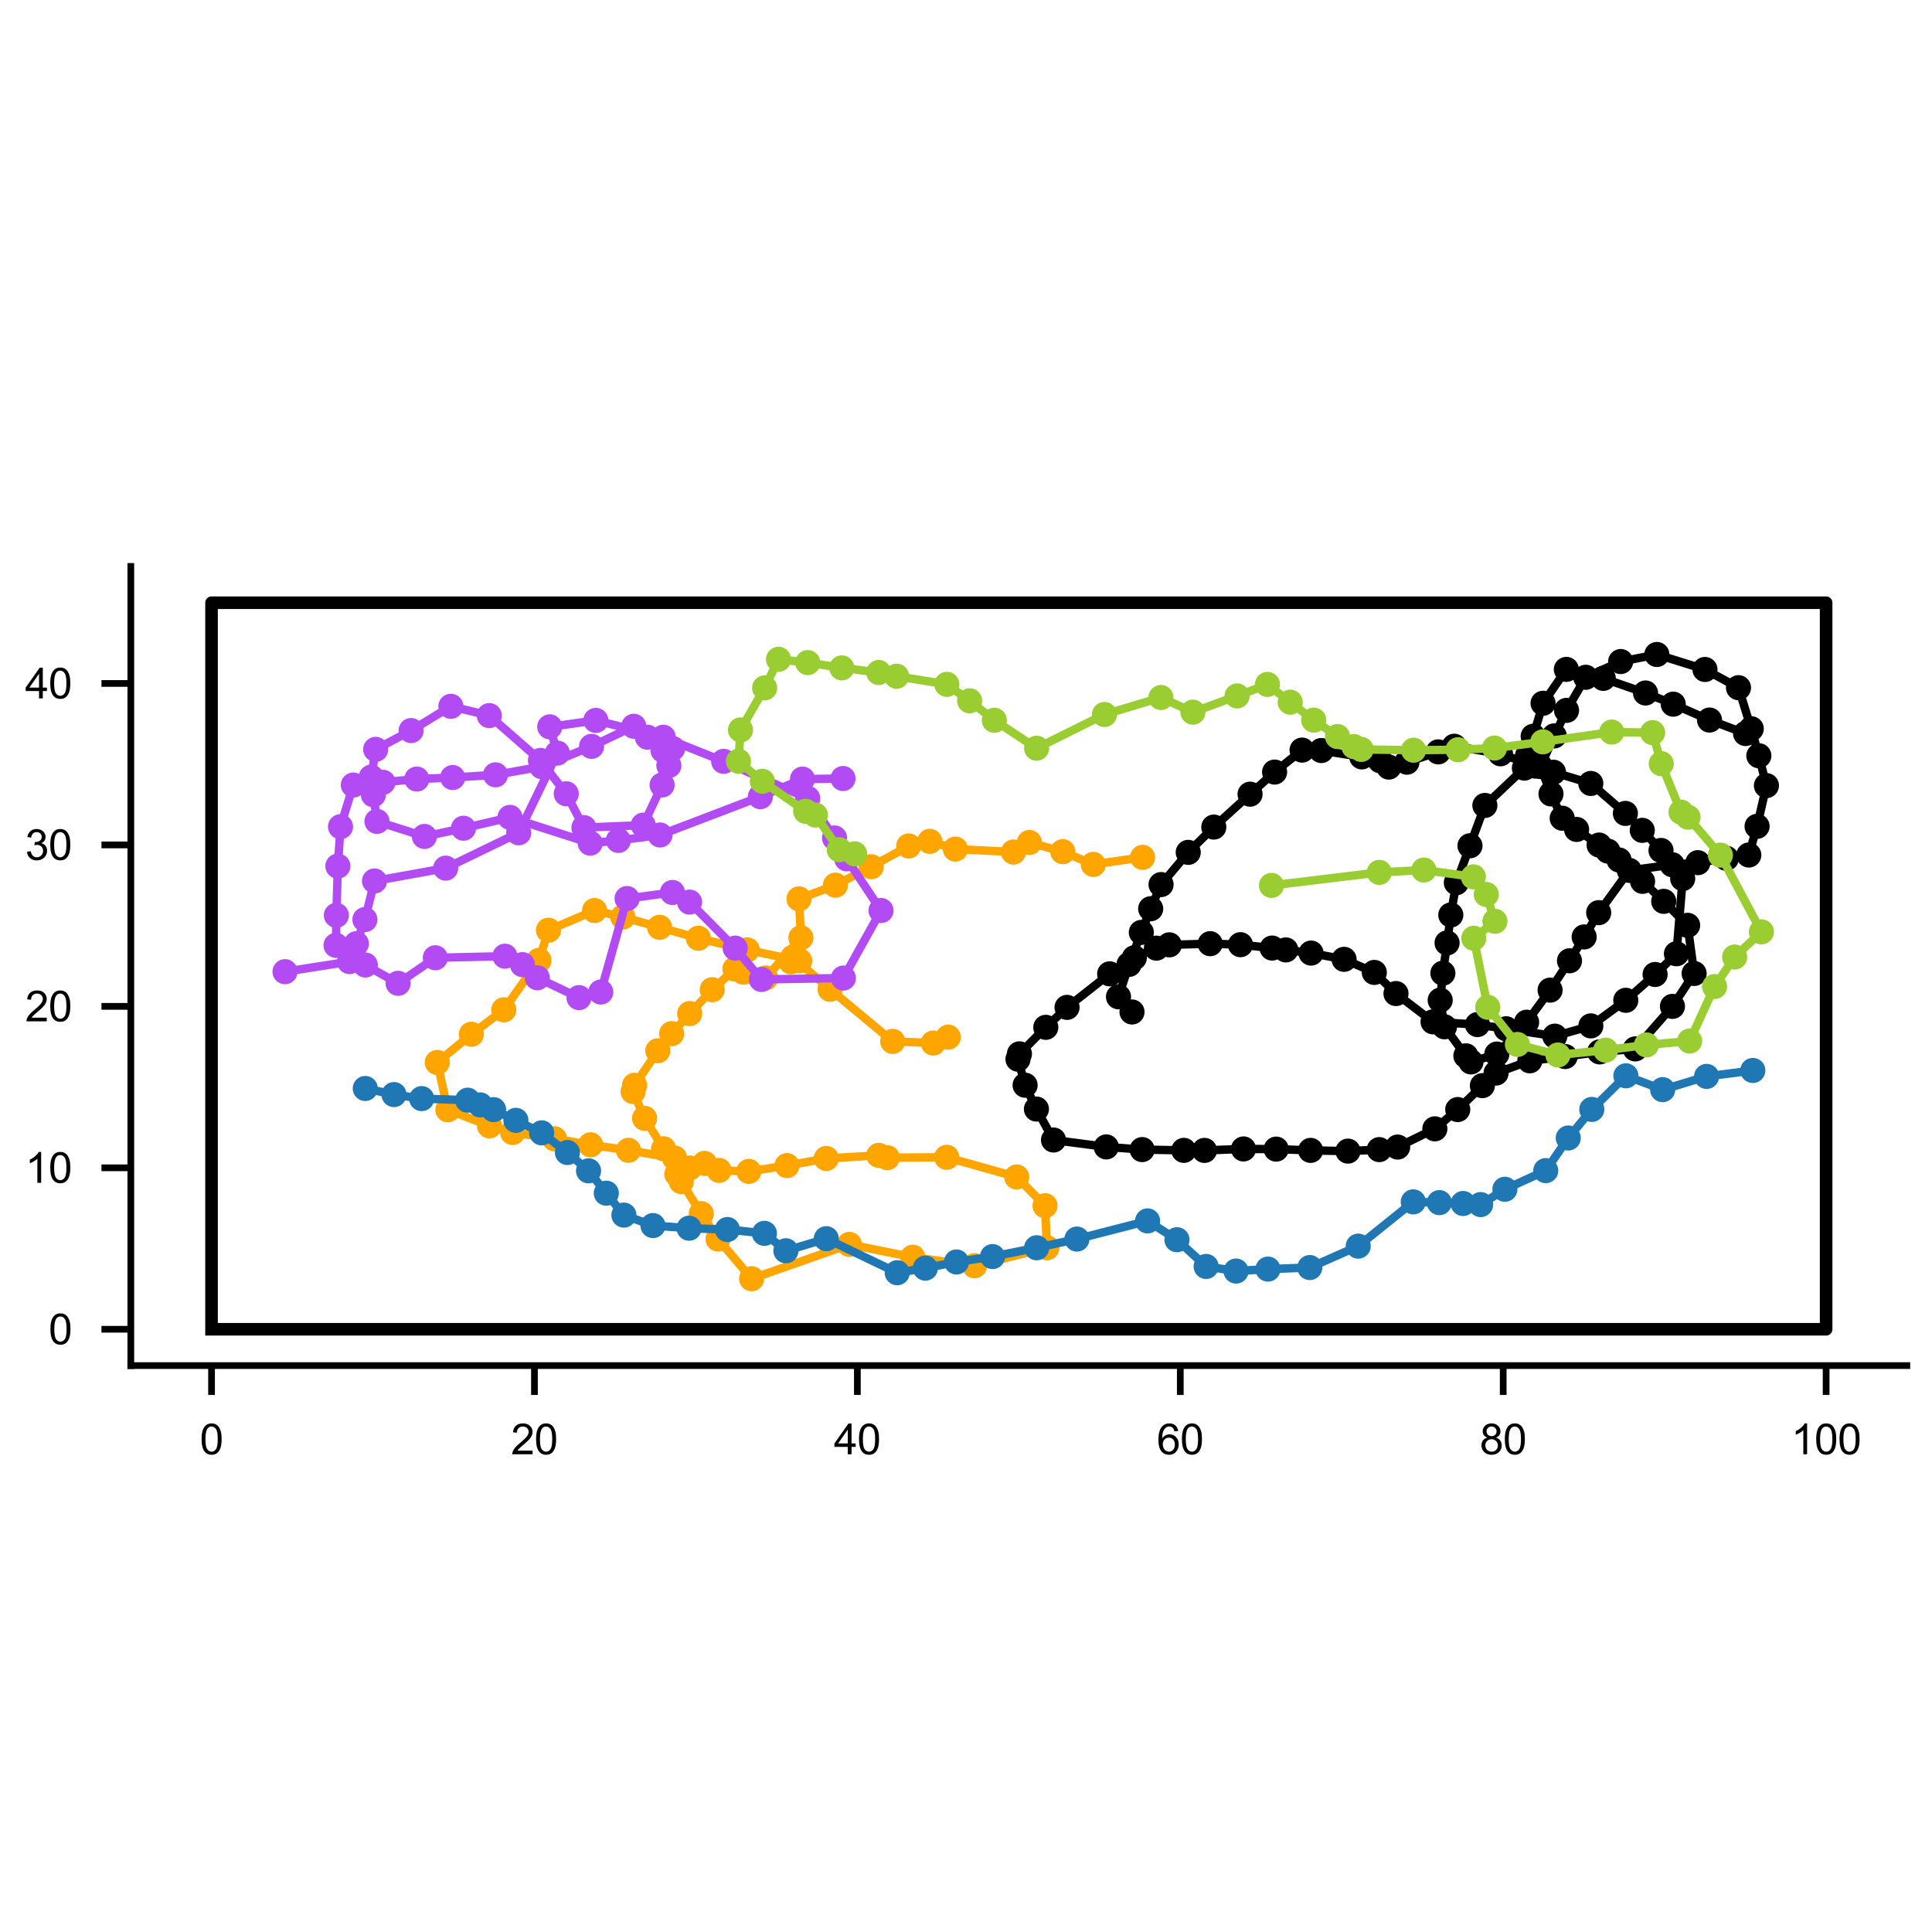 <?xml version="1.0" encoding="utf-8" standalone="no"?>
<!DOCTYPE svg PUBLIC "-//W3C//DTD SVG 1.1//EN"
  "http://www.w3.org/Graphics/SVG/1.1/DTD/svg11.dtd">
<svg xmlns:xlink="http://www.w3.org/1999/xlink" width="230.4pt" height="230.4pt" viewBox="0 0 230.4 230.4" xmlns="http://www.w3.org/2000/svg" version="1.1">
 <defs>
  <style type="text/css">*{stroke-linejoin: round; stroke-linecap: butt}</style>
 </defs>
 <g id="figure_1">
  <g id="patch_1">
   <path d="M 0 230.4 
L 230.4 230.4 
L 230.4 0 
L 0 0 
L 0 230.4 
z
" style="fill: none"/>
  </g>
  <g id="axes_1">
   <g id="patch_2">
    <path d="M 15.6 162.855 
L 227.4 162.855 
L 227.4 67.545 
L 15.6 67.545 
L 15.6 162.855 
z
" style="fill: none"/>
   </g>
   <g id="matplotlib.axis_1">
    <g id="xtick_1">
     <g id="line2d_1">
      <defs>
       <path id="me1055aed0a" d="M 0 0 
L 0 3.5 
" style="stroke: #000000; stroke-width: 0.8"/>
      </defs>
      <g>
       <use xlink:href="#me1055aed0a" x="25.227" y="162.855" style="stroke: #000000; stroke-width: 0.8"/>
      </g>
     </g>
     <g id="text_1">
      <!-- $\mathdefault{0}$ -->
      <g transform="translate(23.827 173.434) scale(0.05 -0.05)">
       <defs>
        <path id="ArialMT-30" d="M 266 2259 
Q 266 3072 433 3567 
Q 600 4063 929 4331 
Q 1259 4600 1759 4600 
Q 2128 4600 2406 4451 
Q 2684 4303 2865 4023 
Q 3047 3744 3150 3342 
Q 3253 2941 3253 2259 
Q 3253 1453 3087 958 
Q 2922 463 2592 192 
Q 2263 -78 1759 -78 
Q 1097 -78 719 397 
Q 266 969 266 2259 
z
M 844 2259 
Q 844 1131 1108 757 
Q 1372 384 1759 384 
Q 2147 384 2411 759 
Q 2675 1134 2675 2259 
Q 2675 3391 2411 3762 
Q 2147 4134 1753 4134 
Q 1366 4134 1134 3806 
Q 844 3388 844 2259 
z
" transform="scale(0.016)"/>
       </defs>
       <use xlink:href="#ArialMT-30" transform="translate(0 0.125)"/>
      </g>
     </g>
    </g>
    <g id="xtick_2">
     <g id="line2d_2">
      <g>
       <use xlink:href="#me1055aed0a" x="63.736" y="162.855" style="stroke: #000000; stroke-width: 0.8"/>
      </g>
     </g>
     <g id="text_2">
      <!-- $\mathdefault{20}$ -->
      <g transform="translate(60.936 173.434) scale(0.05 -0.05)">
       <defs>
        <path id="ArialMT-32" d="M 3222 541 
L 3222 0 
L 194 0 
Q 188 203 259 391 
Q 375 700 629 1000 
Q 884 1300 1366 1694 
Q 2113 2306 2375 2664 
Q 2638 3022 2638 3341 
Q 2638 3675 2398 3904 
Q 2159 4134 1775 4134 
Q 1369 4134 1125 3890 
Q 881 3647 878 3216 
L 300 3275 
Q 359 3922 746 4261 
Q 1134 4600 1788 4600 
Q 2447 4600 2831 4234 
Q 3216 3869 3216 3328 
Q 3216 3053 3103 2787 
Q 2991 2522 2730 2228 
Q 2469 1934 1863 1422 
Q 1356 997 1212 845 
Q 1069 694 975 541 
L 3222 541 
z
" transform="scale(0.016)"/>
       </defs>
       <use xlink:href="#ArialMT-32" transform="translate(0 0.125)"/>
       <use xlink:href="#ArialMT-30" transform="translate(55.615 0.125)"/>
      </g>
     </g>
    </g>
    <g id="xtick_3">
     <g id="line2d_3">
      <g>
       <use xlink:href="#me1055aed0a" x="102.245" y="162.855" style="stroke: #000000; stroke-width: 0.8"/>
      </g>
     </g>
     <g id="text_3">
      <!-- $\mathdefault{40}$ -->
      <g transform="translate(99.445 173.434) scale(0.05 -0.05)">
       <defs>
        <path id="ArialMT-34" d="M 2069 0 
L 2069 1097 
L 81 1097 
L 81 1613 
L 2172 4581 
L 2631 4581 
L 2631 1613 
L 3250 1613 
L 3250 1097 
L 2631 1097 
L 2631 0 
L 2069 0 
z
M 2069 1613 
L 2069 3678 
L 634 1613 
L 2069 1613 
z
" transform="scale(0.016)"/>
       </defs>
       <use xlink:href="#ArialMT-34" transform="translate(0 0.125)"/>
       <use xlink:href="#ArialMT-30" transform="translate(55.615 0.125)"/>
      </g>
     </g>
    </g>
    <g id="xtick_4">
     <g id="line2d_4">
      <g>
       <use xlink:href="#me1055aed0a" x="140.755" y="162.855" style="stroke: #000000; stroke-width: 0.8"/>
      </g>
     </g>
     <g id="text_4">
      <!-- $\mathdefault{60}$ -->
      <g transform="translate(137.955 173.434) scale(0.05 -0.05)">
       <defs>
        <path id="ArialMT-36" d="M 3184 3459 
L 2625 3416 
Q 2550 3747 2413 3897 
Q 2184 4138 1850 4138 
Q 1581 4138 1378 3988 
Q 1113 3794 959 3422 
Q 806 3050 800 2363 
Q 1003 2672 1297 2822 
Q 1591 2972 1913 2972 
Q 2475 2972 2870 2558 
Q 3266 2144 3266 1488 
Q 3266 1056 3080 686 
Q 2894 316 2569 119 
Q 2244 -78 1831 -78 
Q 1128 -78 684 439 
Q 241 956 241 2144 
Q 241 3472 731 4075 
Q 1159 4600 1884 4600 
Q 2425 4600 2770 4297 
Q 3116 3994 3184 3459 
z
M 888 1484 
Q 888 1194 1011 928 
Q 1134 663 1356 523 
Q 1578 384 1822 384 
Q 2178 384 2434 671 
Q 2691 959 2691 1453 
Q 2691 1928 2437 2201 
Q 2184 2475 1800 2475 
Q 1419 2475 1153 2201 
Q 888 1928 888 1484 
z
" transform="scale(0.016)"/>
       </defs>
       <use xlink:href="#ArialMT-36" transform="translate(0 0.125)"/>
       <use xlink:href="#ArialMT-30" transform="translate(55.615 0.125)"/>
      </g>
     </g>
    </g>
    <g id="xtick_5">
     <g id="line2d_5">
      <g>
       <use xlink:href="#me1055aed0a" x="179.264" y="162.855" style="stroke: #000000; stroke-width: 0.8"/>
      </g>
     </g>
     <g id="text_5">
      <!-- $\mathdefault{80}$ -->
      <g transform="translate(176.464 173.434) scale(0.05 -0.05)">
       <defs>
        <path id="ArialMT-38" d="M 1131 2484 
Q 781 2613 612 2850 
Q 444 3088 444 3419 
Q 444 3919 803 4259 
Q 1163 4600 1759 4600 
Q 2359 4600 2725 4251 
Q 3091 3903 3091 3403 
Q 3091 3084 2923 2848 
Q 2756 2613 2416 2484 
Q 2838 2347 3058 2040 
Q 3278 1734 3278 1309 
Q 3278 722 2862 322 
Q 2447 -78 1769 -78 
Q 1091 -78 675 323 
Q 259 725 259 1325 
Q 259 1772 486 2073 
Q 713 2375 1131 2484 
z
M 1019 3438 
Q 1019 3113 1228 2906 
Q 1438 2700 1772 2700 
Q 2097 2700 2305 2904 
Q 2513 3109 2513 3406 
Q 2513 3716 2298 3927 
Q 2084 4138 1766 4138 
Q 1444 4138 1231 3931 
Q 1019 3725 1019 3438 
z
M 838 1322 
Q 838 1081 952 856 
Q 1066 631 1291 507 
Q 1516 384 1775 384 
Q 2178 384 2440 643 
Q 2703 903 2703 1303 
Q 2703 1709 2433 1975 
Q 2163 2241 1756 2241 
Q 1359 2241 1098 1978 
Q 838 1716 838 1322 
z
" transform="scale(0.016)"/>
       </defs>
       <use xlink:href="#ArialMT-38" transform="translate(0 0.125)"/>
       <use xlink:href="#ArialMT-30" transform="translate(55.615 0.125)"/>
      </g>
     </g>
    </g>
    <g id="xtick_6">
     <g id="line2d_6">
      <g>
       <use xlink:href="#me1055aed0a" x="217.773" y="162.855" style="stroke: #000000; stroke-width: 0.8"/>
      </g>
     </g>
     <g id="text_6">
      <!-- $\mathdefault{100}$ -->
      <g transform="translate(213.598 173.434) scale(0.05 -0.05)">
       <defs>
        <path id="ArialMT-31" d="M 2384 0 
L 1822 0 
L 1822 3584 
Q 1619 3391 1289 3197 
Q 959 3003 697 2906 
L 697 3450 
Q 1169 3672 1522 3987 
Q 1875 4303 2022 4600 
L 2384 4600 
L 2384 0 
z
" transform="scale(0.016)"/>
       </defs>
       <use xlink:href="#ArialMT-31" transform="translate(0 0.125)"/>
       <use xlink:href="#ArialMT-30" transform="translate(55.615 0.125)"/>
       <use xlink:href="#ArialMT-30" transform="translate(111.23 0.125)"/>
      </g>
     </g>
    </g>
   </g>
   <g id="matplotlib.axis_2">
    <g id="ytick_1">
     <g id="line2d_7">
      <defs>
       <path id="m4a8bd131f0" d="M 0 0 
L -3.5 0 
" style="stroke: #000000; stroke-width: 0.8"/>
      </defs>
      <g>
       <use xlink:href="#m4a8bd131f0" x="15.6" y="158.523" style="stroke: #000000; stroke-width: 0.8"/>
      </g>
     </g>
     <g id="text_7">
      <!-- $\mathdefault{0}$ -->
      <g transform="translate(5.8 160.312) scale(0.05 -0.05)">
       <use xlink:href="#ArialMT-30" transform="translate(0 0.125)"/>
      </g>
     </g>
    </g>
    <g id="ytick_2">
     <g id="line2d_8">
      <g>
       <use xlink:href="#m4a8bd131f0" x="15.6" y="139.268" style="stroke: #000000; stroke-width: 0.8"/>
      </g>
     </g>
     <g id="text_8">
      <!-- $\mathdefault{10}$ -->
      <g transform="translate(3 141.058) scale(0.05 -0.05)">
       <use xlink:href="#ArialMT-31" transform="translate(0 0.125)"/>
       <use xlink:href="#ArialMT-30" transform="translate(55.615 0.125)"/>
      </g>
     </g>
    </g>
    <g id="ytick_3">
     <g id="line2d_9">
      <g>
       <use xlink:href="#m4a8bd131f0" x="15.6" y="120.014" style="stroke: #000000; stroke-width: 0.8"/>
      </g>
     </g>
     <g id="text_9">
      <!-- $\mathdefault{20}$ -->
      <g transform="translate(3 121.803) scale(0.05 -0.05)">
       <use xlink:href="#ArialMT-32" transform="translate(0 0.125)"/>
       <use xlink:href="#ArialMT-30" transform="translate(55.615 0.125)"/>
      </g>
     </g>
    </g>
    <g id="ytick_4">
     <g id="line2d_10">
      <g>
       <use xlink:href="#m4a8bd131f0" x="15.6" y="100.759" style="stroke: #000000; stroke-width: 0.8"/>
      </g>
     </g>
     <g id="text_10">
      <!-- $\mathdefault{30}$ -->
      <g transform="translate(3 102.549) scale(0.05 -0.05)">
       <defs>
        <path id="ArialMT-33" d="M 269 1209 
L 831 1284 
Q 928 806 1161 595 
Q 1394 384 1728 384 
Q 2125 384 2398 659 
Q 2672 934 2672 1341 
Q 2672 1728 2419 1979 
Q 2166 2231 1775 2231 
Q 1616 2231 1378 2169 
L 1441 2663 
Q 1497 2656 1531 2656 
Q 1891 2656 2178 2843 
Q 2466 3031 2466 3422 
Q 2466 3731 2256 3934 
Q 2047 4138 1716 4138 
Q 1388 4138 1169 3931 
Q 950 3725 888 3313 
L 325 3413 
Q 428 3978 793 4289 
Q 1159 4600 1703 4600 
Q 2078 4600 2393 4439 
Q 2709 4278 2876 4000 
Q 3044 3722 3044 3409 
Q 3044 3113 2884 2869 
Q 2725 2625 2413 2481 
Q 2819 2388 3044 2092 
Q 3269 1797 3269 1353 
Q 3269 753 2831 336 
Q 2394 -81 1725 -81 
Q 1122 -81 723 278 
Q 325 638 269 1209 
z
" transform="scale(0.016)"/>
       </defs>
       <use xlink:href="#ArialMT-33" transform="translate(0 0.125)"/>
       <use xlink:href="#ArialMT-30" transform="translate(55.615 0.125)"/>
      </g>
     </g>
    </g>
    <g id="ytick_5">
     <g id="line2d_11">
      <g>
       <use xlink:href="#m4a8bd131f0" x="15.6" y="81.505" style="stroke: #000000; stroke-width: 0.8"/>
      </g>
     </g>
     <g id="text_11">
      <!-- $\mathdefault{40}$ -->
      <g transform="translate(3 83.294) scale(0.05 -0.05)">
       <use xlink:href="#ArialMT-34" transform="translate(0 0.125)"/>
       <use xlink:href="#ArialMT-30" transform="translate(55.615 0.125)"/>
      </g>
     </g>
    </g>
   </g>
   <g id="line2d_12">
    <path d="M 134.997 120.684 
L 133.386 118.874 
L 134.645 115.008 
L 136.109 111.193 
L 137.224 108.37 
L 138.462 105.49 
L 141.702 101.649 
L 144.753 98.632 
L 149.076 94.709 
L 152.003 92.073 
L 155.277 89.452 
L 157.57 89.505 
L 162.4 90.264 
L 164.594 90.723 
L 165.628 91.479 
L 167.783 90.895 
L 171.519 89.665 
L 173.423 88.992 
L 178.94 89.894 
L 183.102 91.36 
L 185.262 92.091 
L 189.71 93.431 
L 193.835 97.002 
L 195.849 99.023 
L 198.084 101.419 
L 200.668 104.775 
L 199.923 113.74 
L 197.378 116.211 
L 193.882 119.29 
L 189.715 122.342 
L 185.419 123.565 
L 179.621 122.686 
L 176.193 122.186 
L 170.898 121.859 
L 166.477 118.485 
L 163.893 115.966 
L 160.288 114.405 
L 156.348 113.659 
L 153.34 113.282 
L 151.707 113.062 
L 147.93 112.658 
L 144.318 112.539 
L 139.447 112.677 
L 137.904 113.073 
L 135.274 114.218 
L 132.333 116.135 
L 127.25 120.135 
L 124.716 122.514 
L 121.574 125.674 
L 121.399 126.313 
L 122.25 129.416 
L 123.6 132.261 
L 125.635 135.95 
L 131.928 136.773 
L 136.207 137.093 
L 141.177 137.186 
L 143.641 137.191 
L 148.29 137.017 
L 152.191 137.038 
L 156.295 137.188 
L 160.751 137.276 
L 164.481 137.096 
L 166.675 136.793 
L 171.113 134.619 
L 173.842 132.32 
L 176.78 129.467 
L 178.414 127.965 
L 182.438 126.506 
L 186.65 125.997 
L 190.761 125.444 
L 195.011 125.087 
L 199.448 120.016 
L 202.033 116.093 
L 201.258 110.348 
L 198.406 107.49 
L 195.884 105.104 
L 193.076 102.556 
L 191.753 101.5 
L 190.699 100.774 
L 188.016 98.913 
L 186.3 97.577 
L 184.963 94.678 
L 183.701 91.413 
L 185.353 87.759 
L 186.817 84.715 
L 189.106 80.769 
L 193.273 78.892 
L 197.588 78.051 
L 203.325 79.838 
L 207.324 82.011 
L 208.845 86.907 
L 209.75 90.124 
L 210.655 93.686 
L 209.539 98.542 
L 208.553 101.965 
L 205.878 102.359 
L 202.477 102.877 
L 199.416 103.122 
L 194.305 103.8 
L 190.65 108.839 
L 188.918 111.734 
L 187.17 114.579 
L 184.855 118.079 
L 182.055 121.905 
L 178.506 125.702 
L 175.42 126.639 
L 174.812 125.912 
L 172.261 122.448 
L 171.75 119.277 
L 172.071 116.055 
L 172.571 112.448 
L 173.015 109.117 
L 173.675 105.268 
L 175.302 100.862 
L 177.079 96.055 
L 181.791 91.6 
L 182.164 90.107 
L 182.84 87.804 
L 184.017 83.866 
L 186.793 79.828 
L 191.2 80.898 
L 196.237 82.642 
L 199.542 83.975 
L 203.869 85.869 
L 208.168 87.478 
" clip-path="url(#pfee7b52b7b)" style="fill: none; stroke: #000000; stroke-linecap: square"/>
    <defs>
     <path id="mb933e8b807" d="M 0 1 
C 0.265 1 0.52 0.895 0.707 0.707 
C 0.895 0.52 1 0.265 1 0 
C 1 -0.265 0.895 -0.52 0.707 -0.707 
C 0.52 -0.895 0.265 -1 0 -1 
C -0.265 -1 -0.52 -0.895 -0.707 -0.707 
C -0.895 -0.52 -1 -0.265 -1 0 
C -1 0.265 -0.895 0.52 -0.707 0.707 
C -0.52 0.895 -0.265 1 0 1 
z
" style="stroke: #000000"/>
    </defs>
    <g clip-path="url(#pfee7b52b7b)">
     <use xlink:href="#mb933e8b807" x="134.997" y="120.684" style="stroke: #000000"/>
     <use xlink:href="#mb933e8b807" x="133.386" y="118.874" style="stroke: #000000"/>
     <use xlink:href="#mb933e8b807" x="134.645" y="115.008" style="stroke: #000000"/>
     <use xlink:href="#mb933e8b807" x="136.109" y="111.193" style="stroke: #000000"/>
     <use xlink:href="#mb933e8b807" x="137.224" y="108.37" style="stroke: #000000"/>
     <use xlink:href="#mb933e8b807" x="138.462" y="105.49" style="stroke: #000000"/>
     <use xlink:href="#mb933e8b807" x="141.702" y="101.649" style="stroke: #000000"/>
     <use xlink:href="#mb933e8b807" x="144.753" y="98.632" style="stroke: #000000"/>
     <use xlink:href="#mb933e8b807" x="149.076" y="94.709" style="stroke: #000000"/>
     <use xlink:href="#mb933e8b807" x="152.003" y="92.073" style="stroke: #000000"/>
     <use xlink:href="#mb933e8b807" x="155.277" y="89.452" style="stroke: #000000"/>
     <use xlink:href="#mb933e8b807" x="157.57" y="89.505" style="stroke: #000000"/>
     <use xlink:href="#mb933e8b807" x="162.4" y="90.264" style="stroke: #000000"/>
     <use xlink:href="#mb933e8b807" x="164.594" y="90.723" style="stroke: #000000"/>
     <use xlink:href="#mb933e8b807" x="165.628" y="91.479" style="stroke: #000000"/>
     <use xlink:href="#mb933e8b807" x="167.783" y="90.895" style="stroke: #000000"/>
     <use xlink:href="#mb933e8b807" x="171.519" y="89.665" style="stroke: #000000"/>
     <use xlink:href="#mb933e8b807" x="173.423" y="88.992" style="stroke: #000000"/>
     <use xlink:href="#mb933e8b807" x="178.94" y="89.894" style="stroke: #000000"/>
     <use xlink:href="#mb933e8b807" x="183.102" y="91.36" style="stroke: #000000"/>
     <use xlink:href="#mb933e8b807" x="185.262" y="92.091" style="stroke: #000000"/>
     <use xlink:href="#mb933e8b807" x="189.71" y="93.431" style="stroke: #000000"/>
     <use xlink:href="#mb933e8b807" x="193.835" y="97.002" style="stroke: #000000"/>
     <use xlink:href="#mb933e8b807" x="195.849" y="99.023" style="stroke: #000000"/>
     <use xlink:href="#mb933e8b807" x="198.084" y="101.419" style="stroke: #000000"/>
     <use xlink:href="#mb933e8b807" x="200.668" y="104.775" style="stroke: #000000"/>
     <use xlink:href="#mb933e8b807" x="199.923" y="113.74" style="stroke: #000000"/>
     <use xlink:href="#mb933e8b807" x="197.378" y="116.211" style="stroke: #000000"/>
     <use xlink:href="#mb933e8b807" x="193.882" y="119.29" style="stroke: #000000"/>
     <use xlink:href="#mb933e8b807" x="189.715" y="122.342" style="stroke: #000000"/>
     <use xlink:href="#mb933e8b807" x="185.419" y="123.565" style="stroke: #000000"/>
     <use xlink:href="#mb933e8b807" x="179.621" y="122.686" style="stroke: #000000"/>
     <use xlink:href="#mb933e8b807" x="176.193" y="122.186" style="stroke: #000000"/>
     <use xlink:href="#mb933e8b807" x="170.898" y="121.859" style="stroke: #000000"/>
     <use xlink:href="#mb933e8b807" x="166.477" y="118.485" style="stroke: #000000"/>
     <use xlink:href="#mb933e8b807" x="163.893" y="115.966" style="stroke: #000000"/>
     <use xlink:href="#mb933e8b807" x="160.288" y="114.405" style="stroke: #000000"/>
     <use xlink:href="#mb933e8b807" x="156.348" y="113.659" style="stroke: #000000"/>
     <use xlink:href="#mb933e8b807" x="153.34" y="113.282" style="stroke: #000000"/>
     <use xlink:href="#mb933e8b807" x="151.707" y="113.062" style="stroke: #000000"/>
     <use xlink:href="#mb933e8b807" x="147.93" y="112.658" style="stroke: #000000"/>
     <use xlink:href="#mb933e8b807" x="144.318" y="112.539" style="stroke: #000000"/>
     <use xlink:href="#mb933e8b807" x="139.447" y="112.677" style="stroke: #000000"/>
     <use xlink:href="#mb933e8b807" x="137.904" y="113.073" style="stroke: #000000"/>
     <use xlink:href="#mb933e8b807" x="135.274" y="114.218" style="stroke: #000000"/>
     <use xlink:href="#mb933e8b807" x="132.333" y="116.135" style="stroke: #000000"/>
     <use xlink:href="#mb933e8b807" x="127.25" y="120.135" style="stroke: #000000"/>
     <use xlink:href="#mb933e8b807" x="124.716" y="122.514" style="stroke: #000000"/>
     <use xlink:href="#mb933e8b807" x="121.574" y="125.674" style="stroke: #000000"/>
     <use xlink:href="#mb933e8b807" x="121.399" y="126.313" style="stroke: #000000"/>
     <use xlink:href="#mb933e8b807" x="122.25" y="129.416" style="stroke: #000000"/>
     <use xlink:href="#mb933e8b807" x="123.6" y="132.261" style="stroke: #000000"/>
     <use xlink:href="#mb933e8b807" x="125.635" y="135.95" style="stroke: #000000"/>
     <use xlink:href="#mb933e8b807" x="131.928" y="136.773" style="stroke: #000000"/>
     <use xlink:href="#mb933e8b807" x="136.207" y="137.093" style="stroke: #000000"/>
     <use xlink:href="#mb933e8b807" x="141.177" y="137.186" style="stroke: #000000"/>
     <use xlink:href="#mb933e8b807" x="143.641" y="137.191" style="stroke: #000000"/>
     <use xlink:href="#mb933e8b807" x="148.29" y="137.017" style="stroke: #000000"/>
     <use xlink:href="#mb933e8b807" x="152.191" y="137.038" style="stroke: #000000"/>
     <use xlink:href="#mb933e8b807" x="156.295" y="137.188" style="stroke: #000000"/>
     <use xlink:href="#mb933e8b807" x="160.751" y="137.276" style="stroke: #000000"/>
     <use xlink:href="#mb933e8b807" x="164.481" y="137.096" style="stroke: #000000"/>
     <use xlink:href="#mb933e8b807" x="166.675" y="136.793" style="stroke: #000000"/>
     <use xlink:href="#mb933e8b807" x="171.113" y="134.619" style="stroke: #000000"/>
     <use xlink:href="#mb933e8b807" x="173.842" y="132.32" style="stroke: #000000"/>
     <use xlink:href="#mb933e8b807" x="176.78" y="129.467" style="stroke: #000000"/>
     <use xlink:href="#mb933e8b807" x="178.414" y="127.965" style="stroke: #000000"/>
     <use xlink:href="#mb933e8b807" x="182.438" y="126.506" style="stroke: #000000"/>
     <use xlink:href="#mb933e8b807" x="186.65" y="125.997" style="stroke: #000000"/>
     <use xlink:href="#mb933e8b807" x="190.761" y="125.444" style="stroke: #000000"/>
     <use xlink:href="#mb933e8b807" x="195.011" y="125.087" style="stroke: #000000"/>
     <use xlink:href="#mb933e8b807" x="199.448" y="120.016" style="stroke: #000000"/>
     <use xlink:href="#mb933e8b807" x="202.033" y="116.093" style="stroke: #000000"/>
     <use xlink:href="#mb933e8b807" x="201.258" y="110.348" style="stroke: #000000"/>
     <use xlink:href="#mb933e8b807" x="198.406" y="107.49" style="stroke: #000000"/>
     <use xlink:href="#mb933e8b807" x="195.884" y="105.104" style="stroke: #000000"/>
     <use xlink:href="#mb933e8b807" x="193.076" y="102.556" style="stroke: #000000"/>
     <use xlink:href="#mb933e8b807" x="191.753" y="101.5" style="stroke: #000000"/>
     <use xlink:href="#mb933e8b807" x="190.699" y="100.774" style="stroke: #000000"/>
     <use xlink:href="#mb933e8b807" x="188.016" y="98.913" style="stroke: #000000"/>
     <use xlink:href="#mb933e8b807" x="186.3" y="97.577" style="stroke: #000000"/>
     <use xlink:href="#mb933e8b807" x="184.963" y="94.678" style="stroke: #000000"/>
     <use xlink:href="#mb933e8b807" x="183.701" y="91.413" style="stroke: #000000"/>
     <use xlink:href="#mb933e8b807" x="185.353" y="87.759" style="stroke: #000000"/>
     <use xlink:href="#mb933e8b807" x="186.817" y="84.715" style="stroke: #000000"/>
     <use xlink:href="#mb933e8b807" x="189.106" y="80.769" style="stroke: #000000"/>
     <use xlink:href="#mb933e8b807" x="193.273" y="78.892" style="stroke: #000000"/>
     <use xlink:href="#mb933e8b807" x="197.588" y="78.051" style="stroke: #000000"/>
     <use xlink:href="#mb933e8b807" x="203.325" y="79.838" style="stroke: #000000"/>
     <use xlink:href="#mb933e8b807" x="207.324" y="82.011" style="stroke: #000000"/>
     <use xlink:href="#mb933e8b807" x="208.845" y="86.907" style="stroke: #000000"/>
     <use xlink:href="#mb933e8b807" x="209.75" y="90.124" style="stroke: #000000"/>
     <use xlink:href="#mb933e8b807" x="210.655" y="93.686" style="stroke: #000000"/>
     <use xlink:href="#mb933e8b807" x="209.539" y="98.542" style="stroke: #000000"/>
     <use xlink:href="#mb933e8b807" x="208.553" y="101.965" style="stroke: #000000"/>
     <use xlink:href="#mb933e8b807" x="205.878" y="102.359" style="stroke: #000000"/>
     <use xlink:href="#mb933e8b807" x="202.477" y="102.877" style="stroke: #000000"/>
     <use xlink:href="#mb933e8b807" x="199.416" y="103.122" style="stroke: #000000"/>
     <use xlink:href="#mb933e8b807" x="194.305" y="103.8" style="stroke: #000000"/>
     <use xlink:href="#mb933e8b807" x="190.65" y="108.839" style="stroke: #000000"/>
     <use xlink:href="#mb933e8b807" x="188.918" y="111.734" style="stroke: #000000"/>
     <use xlink:href="#mb933e8b807" x="187.17" y="114.579" style="stroke: #000000"/>
     <use xlink:href="#mb933e8b807" x="184.855" y="118.079" style="stroke: #000000"/>
     <use xlink:href="#mb933e8b807" x="182.055" y="121.905" style="stroke: #000000"/>
     <use xlink:href="#mb933e8b807" x="178.506" y="125.702" style="stroke: #000000"/>
     <use xlink:href="#mb933e8b807" x="175.42" y="126.639" style="stroke: #000000"/>
     <use xlink:href="#mb933e8b807" x="174.812" y="125.912" style="stroke: #000000"/>
     <use xlink:href="#mb933e8b807" x="172.261" y="122.448" style="stroke: #000000"/>
     <use xlink:href="#mb933e8b807" x="171.75" y="119.277" style="stroke: #000000"/>
     <use xlink:href="#mb933e8b807" x="172.071" y="116.055" style="stroke: #000000"/>
     <use xlink:href="#mb933e8b807" x="172.571" y="112.448" style="stroke: #000000"/>
     <use xlink:href="#mb933e8b807" x="173.015" y="109.117" style="stroke: #000000"/>
     <use xlink:href="#mb933e8b807" x="173.675" y="105.268" style="stroke: #000000"/>
     <use xlink:href="#mb933e8b807" x="175.302" y="100.862" style="stroke: #000000"/>
     <use xlink:href="#mb933e8b807" x="177.079" y="96.055" style="stroke: #000000"/>
     <use xlink:href="#mb933e8b807" x="181.791" y="91.6" style="stroke: #000000"/>
     <use xlink:href="#mb933e8b807" x="182.164" y="90.107" style="stroke: #000000"/>
     <use xlink:href="#mb933e8b807" x="182.84" y="87.804" style="stroke: #000000"/>
     <use xlink:href="#mb933e8b807" x="184.017" y="83.866" style="stroke: #000000"/>
     <use xlink:href="#mb933e8b807" x="186.793" y="79.828" style="stroke: #000000"/>
     <use xlink:href="#mb933e8b807" x="191.2" y="80.898" style="stroke: #000000"/>
     <use xlink:href="#mb933e8b807" x="196.237" y="82.642" style="stroke: #000000"/>
     <use xlink:href="#mb933e8b807" x="199.542" y="83.975" style="stroke: #000000"/>
     <use xlink:href="#mb933e8b807" x="203.869" y="85.869" style="stroke: #000000"/>
     <use xlink:href="#mb933e8b807" x="208.168" y="87.478" style="stroke: #000000"/>
    </g>
   </g>
   <g id="line2d_13">
    <path d="M 113.081 123.683 
L 111.297 124.388 
L 106.456 124.188 
L 98.994 117.981 
L 94.533 114.169 
L 94.326 114.698 
L 95.369 114.585 
L 94.511 114.415 
L 89.11 113.274 
L 83.285 111.888 
L 78.659 110.585 
L 74.275 109.36 
L 70.903 108.585 
L 65.406 110.932 
L 64.273 114.525 
L 60.079 120.423 
L 56.213 123.34 
L 52.147 126.699 
L 53.408 132.349 
L 58.378 134.266 
L 61.13 135.054 
L 66.125 135.804 
L 70.429 136.523 
L 74.946 137.18 
L 80.45 138.098 
L 84.023 138.738 
L 82.245 139.283 
L 85.747 139.577 
L 89.302 139.692 
L 93.854 139.002 
L 98.536 138.151 
L 104.802 137.781 
L 105.808 138.058 
L 112.901 138.013 
L 121.245 140.356 
L 124.624 143.783 
L 124.85 148.8 
L 116.216 150.946 
L 108.85 149.924 
L 101.292 148.401 
L 89.633 152.493 
L 85.628 147.755 
L 83.627 144.735 
L 81.243 140.91 
L 80.715 140.014 
L 79.135 136.997 
L 76.869 133.359 
L 75.499 130.169 
L 75.671 129.427 
L 78.445 125.307 
L 80.097 123.268 
L 82.251 120.874 
L 84.934 118.024 
L 87.642 115.552 
L 88.675 115.94 
L 91.314 116.625 
L 95.512 111.829 
L 95.288 107.195 
L 99.626 105.56 
L 103.893 103.358 
L 108.366 100.88 
L 110.88 100.332 
L 113.934 101.257 
L 120.856 101.605 
L 122.758 100.471 
L 126.742 101.568 
L 130.373 103.083 
L 136.256 102.241 
" clip-path="url(#pfee7b52b7b)" style="fill: none; stroke: #ffa500; stroke-linecap: square"/>
    <defs>
     <path id="m3336736e09" d="M 0 1 
C 0.265 1 0.52 0.895 0.707 0.707 
C 0.895 0.52 1 0.265 1 0 
C 1 -0.265 0.895 -0.52 0.707 -0.707 
C 0.52 -0.895 0.265 -1 0 -1 
C -0.265 -1 -0.52 -0.895 -0.707 -0.707 
C -0.895 -0.52 -1 -0.265 -1 0 
C -1 0.265 -0.895 0.52 -0.707 0.707 
C -0.52 0.895 -0.265 1 0 1 
z
" style="stroke: #ffa500"/>
    </defs>
    <g clip-path="url(#pfee7b52b7b)">
     <use xlink:href="#m3336736e09" x="113.081" y="123.683" style="fill: #ffa500; stroke: #ffa500"/>
     <use xlink:href="#m3336736e09" x="111.297" y="124.388" style="fill: #ffa500; stroke: #ffa500"/>
     <use xlink:href="#m3336736e09" x="106.456" y="124.188" style="fill: #ffa500; stroke: #ffa500"/>
     <use xlink:href="#m3336736e09" x="98.994" y="117.981" style="fill: #ffa500; stroke: #ffa500"/>
     <use xlink:href="#m3336736e09" x="94.533" y="114.169" style="fill: #ffa500; stroke: #ffa500"/>
     <use xlink:href="#m3336736e09" x="94.326" y="114.698" style="fill: #ffa500; stroke: #ffa500"/>
     <use xlink:href="#m3336736e09" x="95.369" y="114.585" style="fill: #ffa500; stroke: #ffa500"/>
     <use xlink:href="#m3336736e09" x="94.511" y="114.415" style="fill: #ffa500; stroke: #ffa500"/>
     <use xlink:href="#m3336736e09" x="89.11" y="113.274" style="fill: #ffa500; stroke: #ffa500"/>
     <use xlink:href="#m3336736e09" x="83.285" y="111.888" style="fill: #ffa500; stroke: #ffa500"/>
     <use xlink:href="#m3336736e09" x="78.659" y="110.585" style="fill: #ffa500; stroke: #ffa500"/>
     <use xlink:href="#m3336736e09" x="74.275" y="109.36" style="fill: #ffa500; stroke: #ffa500"/>
     <use xlink:href="#m3336736e09" x="70.903" y="108.585" style="fill: #ffa500; stroke: #ffa500"/>
     <use xlink:href="#m3336736e09" x="65.406" y="110.932" style="fill: #ffa500; stroke: #ffa500"/>
     <use xlink:href="#m3336736e09" x="64.273" y="114.525" style="fill: #ffa500; stroke: #ffa500"/>
     <use xlink:href="#m3336736e09" x="60.079" y="120.423" style="fill: #ffa500; stroke: #ffa500"/>
     <use xlink:href="#m3336736e09" x="56.213" y="123.34" style="fill: #ffa500; stroke: #ffa500"/>
     <use xlink:href="#m3336736e09" x="52.147" y="126.699" style="fill: #ffa500; stroke: #ffa500"/>
     <use xlink:href="#m3336736e09" x="53.408" y="132.349" style="fill: #ffa500; stroke: #ffa500"/>
     <use xlink:href="#m3336736e09" x="58.378" y="134.266" style="fill: #ffa500; stroke: #ffa500"/>
     <use xlink:href="#m3336736e09" x="61.13" y="135.054" style="fill: #ffa500; stroke: #ffa500"/>
     <use xlink:href="#m3336736e09" x="66.125" y="135.804" style="fill: #ffa500; stroke: #ffa500"/>
     <use xlink:href="#m3336736e09" x="70.429" y="136.523" style="fill: #ffa500; stroke: #ffa500"/>
     <use xlink:href="#m3336736e09" x="74.946" y="137.18" style="fill: #ffa500; stroke: #ffa500"/>
     <use xlink:href="#m3336736e09" x="80.45" y="138.098" style="fill: #ffa500; stroke: #ffa500"/>
     <use xlink:href="#m3336736e09" x="84.023" y="138.738" style="fill: #ffa500; stroke: #ffa500"/>
     <use xlink:href="#m3336736e09" x="82.245" y="139.283" style="fill: #ffa500; stroke: #ffa500"/>
     <use xlink:href="#m3336736e09" x="85.747" y="139.577" style="fill: #ffa500; stroke: #ffa500"/>
     <use xlink:href="#m3336736e09" x="89.302" y="139.692" style="fill: #ffa500; stroke: #ffa500"/>
     <use xlink:href="#m3336736e09" x="93.854" y="139.002" style="fill: #ffa500; stroke: #ffa500"/>
     <use xlink:href="#m3336736e09" x="98.536" y="138.151" style="fill: #ffa500; stroke: #ffa500"/>
     <use xlink:href="#m3336736e09" x="104.802" y="137.781" style="fill: #ffa500; stroke: #ffa500"/>
     <use xlink:href="#m3336736e09" x="105.808" y="138.058" style="fill: #ffa500; stroke: #ffa500"/>
     <use xlink:href="#m3336736e09" x="112.901" y="138.013" style="fill: #ffa500; stroke: #ffa500"/>
     <use xlink:href="#m3336736e09" x="121.245" y="140.356" style="fill: #ffa500; stroke: #ffa500"/>
     <use xlink:href="#m3336736e09" x="124.624" y="143.783" style="fill: #ffa500; stroke: #ffa500"/>
     <use xlink:href="#m3336736e09" x="124.85" y="148.8" style="fill: #ffa500; stroke: #ffa500"/>
     <use xlink:href="#m3336736e09" x="116.216" y="150.946" style="fill: #ffa500; stroke: #ffa500"/>
     <use xlink:href="#m3336736e09" x="108.85" y="149.924" style="fill: #ffa500; stroke: #ffa500"/>
     <use xlink:href="#m3336736e09" x="101.292" y="148.401" style="fill: #ffa500; stroke: #ffa500"/>
     <use xlink:href="#m3336736e09" x="89.633" y="152.493" style="fill: #ffa500; stroke: #ffa500"/>
     <use xlink:href="#m3336736e09" x="85.628" y="147.755" style="fill: #ffa500; stroke: #ffa500"/>
     <use xlink:href="#m3336736e09" x="83.627" y="144.735" style="fill: #ffa500; stroke: #ffa500"/>
     <use xlink:href="#m3336736e09" x="81.243" y="140.91" style="fill: #ffa500; stroke: #ffa500"/>
     <use xlink:href="#m3336736e09" x="80.715" y="140.014" style="fill: #ffa500; stroke: #ffa500"/>
     <use xlink:href="#m3336736e09" x="79.135" y="136.997" style="fill: #ffa500; stroke: #ffa500"/>
     <use xlink:href="#m3336736e09" x="76.869" y="133.359" style="fill: #ffa500; stroke: #ffa500"/>
     <use xlink:href="#m3336736e09" x="75.499" y="130.169" style="fill: #ffa500; stroke: #ffa500"/>
     <use xlink:href="#m3336736e09" x="75.671" y="129.427" style="fill: #ffa500; stroke: #ffa500"/>
     <use xlink:href="#m3336736e09" x="78.445" y="125.307" style="fill: #ffa500; stroke: #ffa500"/>
     <use xlink:href="#m3336736e09" x="80.097" y="123.268" style="fill: #ffa500; stroke: #ffa500"/>
     <use xlink:href="#m3336736e09" x="82.251" y="120.874" style="fill: #ffa500; stroke: #ffa500"/>
     <use xlink:href="#m3336736e09" x="84.934" y="118.024" style="fill: #ffa500; stroke: #ffa500"/>
     <use xlink:href="#m3336736e09" x="87.642" y="115.552" style="fill: #ffa500; stroke: #ffa500"/>
     <use xlink:href="#m3336736e09" x="88.675" y="115.94" style="fill: #ffa500; stroke: #ffa500"/>
     <use xlink:href="#m3336736e09" x="91.314" y="116.625" style="fill: #ffa500; stroke: #ffa500"/>
     <use xlink:href="#m3336736e09" x="95.512" y="111.829" style="fill: #ffa500; stroke: #ffa500"/>
     <use xlink:href="#m3336736e09" x="95.288" y="107.195" style="fill: #ffa500; stroke: #ffa500"/>
     <use xlink:href="#m3336736e09" x="99.626" y="105.56" style="fill: #ffa500; stroke: #ffa500"/>
     <use xlink:href="#m3336736e09" x="103.893" y="103.358" style="fill: #ffa500; stroke: #ffa500"/>
     <use xlink:href="#m3336736e09" x="108.366" y="100.88" style="fill: #ffa500; stroke: #ffa500"/>
     <use xlink:href="#m3336736e09" x="110.88" y="100.332" style="fill: #ffa500; stroke: #ffa500"/>
     <use xlink:href="#m3336736e09" x="113.934" y="101.257" style="fill: #ffa500; stroke: #ffa500"/>
     <use xlink:href="#m3336736e09" x="120.856" y="101.605" style="fill: #ffa500; stroke: #ffa500"/>
     <use xlink:href="#m3336736e09" x="122.758" y="100.471" style="fill: #ffa500; stroke: #ffa500"/>
     <use xlink:href="#m3336736e09" x="126.742" y="101.568" style="fill: #ffa500; stroke: #ffa500"/>
     <use xlink:href="#m3336736e09" x="130.373" y="103.083" style="fill: #ffa500; stroke: #ffa500"/>
     <use xlink:href="#m3336736e09" x="136.256" y="102.241" style="fill: #ffa500; stroke: #ffa500"/>
    </g>
   </g>
   <g id="line2d_14">
    <path d="M 100.535 92.84 
L 95.701 92.91 
L 90.675 95.009 
L 78.711 99.575 
L 73.74 100.225 
L 70.384 100.549 
L 60.818 97.475 
L 55.272 98.771 
L 50.612 99.752 
L 44.954 97.954 
L 44.524 94.778 
L 44.273 92.675 
L 44.803 89.365 
L 49.027 87.123 
L 53.769 84.231 
L 58.347 85.338 
L 64.451 90.685 
L 67.526 94.661 
L 69.636 98.694 
L 76.707 98.403 
L 78.957 93.612 
L 79.765 91.294 
L 80.223 89.258 
L 79.067 89.489 
L 77.206 87.915 
L 75.579 86.611 
L 70.545 89.007 
L 64.606 91.424 
L 59.097 92.4 
L 53.983 92.723 
L 49.702 92.905 
L 45.671 93.292 
L 42.134 93.621 
L 40.608 98.587 
L 40.291 103.286 
L 40.113 109.152 
L 40.07 112.736 
L 43.565 115.08 
L 47.473 117.265 
L 51.916 114.217 
L 60.217 114.031 
L 62.307 115.038 
L 64.073 116.604 
L 69.047 118.969 
L 71.647 118.304 
L 74.781 107.154 
L 80.193 106.43 
L 82.237 107.579 
L 87.674 113.068 
L 90.801 116.802 
L 100.578 116.636 
L 105.067 108.584 
L 100.979 102.418 
L 99.524 99.93 
L 96.324 95.209 
L 86.3 90.792 
L 79.1 87.921 
L 71.055 85.912 
L 65.561 86.679 
L 66.471 89.81 
L 61.858 99.314 
L 53.151 103.529 
L 44.661 105.06 
L 43.517 109.664 
L 42.498 112.537 
L 41.68 114.676 
L 33.99 115.879 
" clip-path="url(#pfee7b52b7b)" style="fill: none; stroke: #b24bf3; stroke-linecap: square"/>
    <defs>
     <path id="mac65184fc6" d="M 0 1 
C 0.265 1 0.52 0.895 0.707 0.707 
C 0.895 0.52 1 0.265 1 0 
C 1 -0.265 0.895 -0.52 0.707 -0.707 
C 0.52 -0.895 0.265 -1 0 -1 
C -0.265 -1 -0.52 -0.895 -0.707 -0.707 
C -0.895 -0.52 -1 -0.265 -1 0 
C -1 0.265 -0.895 0.52 -0.707 0.707 
C -0.52 0.895 -0.265 1 0 1 
z
" style="stroke: #b24bf3"/>
    </defs>
    <g clip-path="url(#pfee7b52b7b)">
     <use xlink:href="#mac65184fc6" x="100.535" y="92.84" style="fill: #b24bf3; stroke: #b24bf3"/>
     <use xlink:href="#mac65184fc6" x="95.701" y="92.91" style="fill: #b24bf3; stroke: #b24bf3"/>
     <use xlink:href="#mac65184fc6" x="90.675" y="95.009" style="fill: #b24bf3; stroke: #b24bf3"/>
     <use xlink:href="#mac65184fc6" x="78.711" y="99.575" style="fill: #b24bf3; stroke: #b24bf3"/>
     <use xlink:href="#mac65184fc6" x="73.74" y="100.225" style="fill: #b24bf3; stroke: #b24bf3"/>
     <use xlink:href="#mac65184fc6" x="70.384" y="100.549" style="fill: #b24bf3; stroke: #b24bf3"/>
     <use xlink:href="#mac65184fc6" x="60.818" y="97.475" style="fill: #b24bf3; stroke: #b24bf3"/>
     <use xlink:href="#mac65184fc6" x="55.272" y="98.771" style="fill: #b24bf3; stroke: #b24bf3"/>
     <use xlink:href="#mac65184fc6" x="50.612" y="99.752" style="fill: #b24bf3; stroke: #b24bf3"/>
     <use xlink:href="#mac65184fc6" x="44.954" y="97.954" style="fill: #b24bf3; stroke: #b24bf3"/>
     <use xlink:href="#mac65184fc6" x="44.524" y="94.778" style="fill: #b24bf3; stroke: #b24bf3"/>
     <use xlink:href="#mac65184fc6" x="44.273" y="92.675" style="fill: #b24bf3; stroke: #b24bf3"/>
     <use xlink:href="#mac65184fc6" x="44.803" y="89.365" style="fill: #b24bf3; stroke: #b24bf3"/>
     <use xlink:href="#mac65184fc6" x="49.027" y="87.123" style="fill: #b24bf3; stroke: #b24bf3"/>
     <use xlink:href="#mac65184fc6" x="53.769" y="84.231" style="fill: #b24bf3; stroke: #b24bf3"/>
     <use xlink:href="#mac65184fc6" x="58.347" y="85.338" style="fill: #b24bf3; stroke: #b24bf3"/>
     <use xlink:href="#mac65184fc6" x="64.451" y="90.685" style="fill: #b24bf3; stroke: #b24bf3"/>
     <use xlink:href="#mac65184fc6" x="67.526" y="94.661" style="fill: #b24bf3; stroke: #b24bf3"/>
     <use xlink:href="#mac65184fc6" x="69.636" y="98.694" style="fill: #b24bf3; stroke: #b24bf3"/>
     <use xlink:href="#mac65184fc6" x="76.707" y="98.403" style="fill: #b24bf3; stroke: #b24bf3"/>
     <use xlink:href="#mac65184fc6" x="78.957" y="93.612" style="fill: #b24bf3; stroke: #b24bf3"/>
     <use xlink:href="#mac65184fc6" x="79.765" y="91.294" style="fill: #b24bf3; stroke: #b24bf3"/>
     <use xlink:href="#mac65184fc6" x="80.223" y="89.258" style="fill: #b24bf3; stroke: #b24bf3"/>
     <use xlink:href="#mac65184fc6" x="79.067" y="89.489" style="fill: #b24bf3; stroke: #b24bf3"/>
     <use xlink:href="#mac65184fc6" x="77.206" y="87.915" style="fill: #b24bf3; stroke: #b24bf3"/>
     <use xlink:href="#mac65184fc6" x="75.579" y="86.611" style="fill: #b24bf3; stroke: #b24bf3"/>
     <use xlink:href="#mac65184fc6" x="70.545" y="89.007" style="fill: #b24bf3; stroke: #b24bf3"/>
     <use xlink:href="#mac65184fc6" x="64.606" y="91.424" style="fill: #b24bf3; stroke: #b24bf3"/>
     <use xlink:href="#mac65184fc6" x="59.097" y="92.4" style="fill: #b24bf3; stroke: #b24bf3"/>
     <use xlink:href="#mac65184fc6" x="53.983" y="92.723" style="fill: #b24bf3; stroke: #b24bf3"/>
     <use xlink:href="#mac65184fc6" x="49.702" y="92.905" style="fill: #b24bf3; stroke: #b24bf3"/>
     <use xlink:href="#mac65184fc6" x="45.671" y="93.292" style="fill: #b24bf3; stroke: #b24bf3"/>
     <use xlink:href="#mac65184fc6" x="42.134" y="93.621" style="fill: #b24bf3; stroke: #b24bf3"/>
     <use xlink:href="#mac65184fc6" x="40.608" y="98.587" style="fill: #b24bf3; stroke: #b24bf3"/>
     <use xlink:href="#mac65184fc6" x="40.291" y="103.286" style="fill: #b24bf3; stroke: #b24bf3"/>
     <use xlink:href="#mac65184fc6" x="40.113" y="109.152" style="fill: #b24bf3; stroke: #b24bf3"/>
     <use xlink:href="#mac65184fc6" x="40.07" y="112.736" style="fill: #b24bf3; stroke: #b24bf3"/>
     <use xlink:href="#mac65184fc6" x="43.565" y="115.08" style="fill: #b24bf3; stroke: #b24bf3"/>
     <use xlink:href="#mac65184fc6" x="47.473" y="117.265" style="fill: #b24bf3; stroke: #b24bf3"/>
     <use xlink:href="#mac65184fc6" x="51.916" y="114.217" style="fill: #b24bf3; stroke: #b24bf3"/>
     <use xlink:href="#mac65184fc6" x="60.217" y="114.031" style="fill: #b24bf3; stroke: #b24bf3"/>
     <use xlink:href="#mac65184fc6" x="62.307" y="115.038" style="fill: #b24bf3; stroke: #b24bf3"/>
     <use xlink:href="#mac65184fc6" x="64.073" y="116.604" style="fill: #b24bf3; stroke: #b24bf3"/>
     <use xlink:href="#mac65184fc6" x="69.047" y="118.969" style="fill: #b24bf3; stroke: #b24bf3"/>
     <use xlink:href="#mac65184fc6" x="71.647" y="118.304" style="fill: #b24bf3; stroke: #b24bf3"/>
     <use xlink:href="#mac65184fc6" x="74.781" y="107.154" style="fill: #b24bf3; stroke: #b24bf3"/>
     <use xlink:href="#mac65184fc6" x="80.193" y="106.43" style="fill: #b24bf3; stroke: #b24bf3"/>
     <use xlink:href="#mac65184fc6" x="82.237" y="107.579" style="fill: #b24bf3; stroke: #b24bf3"/>
     <use xlink:href="#mac65184fc6" x="87.674" y="113.068" style="fill: #b24bf3; stroke: #b24bf3"/>
     <use xlink:href="#mac65184fc6" x="90.801" y="116.802" style="fill: #b24bf3; stroke: #b24bf3"/>
     <use xlink:href="#mac65184fc6" x="100.578" y="116.636" style="fill: #b24bf3; stroke: #b24bf3"/>
     <use xlink:href="#mac65184fc6" x="105.067" y="108.584" style="fill: #b24bf3; stroke: #b24bf3"/>
     <use xlink:href="#mac65184fc6" x="100.979" y="102.418" style="fill: #b24bf3; stroke: #b24bf3"/>
     <use xlink:href="#mac65184fc6" x="99.524" y="99.93" style="fill: #b24bf3; stroke: #b24bf3"/>
     <use xlink:href="#mac65184fc6" x="96.324" y="95.209" style="fill: #b24bf3; stroke: #b24bf3"/>
     <use xlink:href="#mac65184fc6" x="86.3" y="90.792" style="fill: #b24bf3; stroke: #b24bf3"/>
     <use xlink:href="#mac65184fc6" x="79.1" y="87.921" style="fill: #b24bf3; stroke: #b24bf3"/>
     <use xlink:href="#mac65184fc6" x="71.055" y="85.912" style="fill: #b24bf3; stroke: #b24bf3"/>
     <use xlink:href="#mac65184fc6" x="65.561" y="86.679" style="fill: #b24bf3; stroke: #b24bf3"/>
     <use xlink:href="#mac65184fc6" x="66.471" y="89.81" style="fill: #b24bf3; stroke: #b24bf3"/>
     <use xlink:href="#mac65184fc6" x="61.858" y="99.314" style="fill: #b24bf3; stroke: #b24bf3"/>
     <use xlink:href="#mac65184fc6" x="53.151" y="103.529" style="fill: #b24bf3; stroke: #b24bf3"/>
     <use xlink:href="#mac65184fc6" x="44.661" y="105.06" style="fill: #b24bf3; stroke: #b24bf3"/>
     <use xlink:href="#mac65184fc6" x="43.517" y="109.664" style="fill: #b24bf3; stroke: #b24bf3"/>
     <use xlink:href="#mac65184fc6" x="42.498" y="112.537" style="fill: #b24bf3; stroke: #b24bf3"/>
     <use xlink:href="#mac65184fc6" x="41.68" y="114.676" style="fill: #b24bf3; stroke: #b24bf3"/>
     <use xlink:href="#mac65184fc6" x="33.99" y="115.879" style="fill: #b24bf3; stroke: #b24bf3"/>
    </g>
   </g>
   <g id="line2d_15">
    <path d="M 151.627 105.589 
L 164.486 104.034 
L 169.803 103.755 
L 175.703 104.566 
L 177.243 106.667 
L 178.277 109.867 
L 175.754 111.893 
L 177.422 120.122 
L 180.959 124.556 
L 185.79 125.813 
L 191.477 125.233 
L 196.343 124.611 
L 201.496 124.15 
L 204.467 117.651 
L 206.861 114.133 
L 210.054 111.125 
L 205.168 101.978 
L 201.303 97.455 
L 200.467 96.85 
L 198.111 91.073 
L 197.085 87.37 
L 192.207 87.303 
L 183.986 88.468 
L 178.229 89.209 
L 173.877 89.409 
L 168.574 89.464 
L 162.325 89.369 
L 161.462 89.032 
L 159.506 87.835 
L 156.671 85.879 
L 153.861 83.74 
L 151.15 81.62 
L 147.529 82.993 
L 142.257 84.928 
L 138.448 83.181 
L 131.705 85.205 
L 123.619 89.228 
L 118.58 85.898 
L 115.631 83.572 
L 112.915 81.612 
L 106.927 80.643 
L 104.791 80.197 
L 100.391 79.649 
L 96.329 79.018 
L 92.842 78.626 
L 91.187 82.038 
L 88.309 87.046 
L 88.065 90.78 
L 90.912 93.171 
L 96.077 96.749 
L 97.235 97.197 
L 100.082 101.336 
L 101.926 101.825 
" clip-path="url(#pfee7b52b7b)" style="fill: none; stroke: #9acd32; stroke-linecap: square"/>
    <defs>
     <path id="mc9f9220489" d="M 0 1 
C 0.265 1 0.52 0.895 0.707 0.707 
C 0.895 0.52 1 0.265 1 0 
C 1 -0.265 0.895 -0.52 0.707 -0.707 
C 0.52 -0.895 0.265 -1 0 -1 
C -0.265 -1 -0.52 -0.895 -0.707 -0.707 
C -0.895 -0.52 -1 -0.265 -1 0 
C -1 0.265 -0.895 0.52 -0.707 0.707 
C -0.52 0.895 -0.265 1 0 1 
z
" style="stroke: #9acd32"/>
    </defs>
    <g clip-path="url(#pfee7b52b7b)">
     <use xlink:href="#mc9f9220489" x="151.627" y="105.589" style="fill: #9acd32; stroke: #9acd32"/>
     <use xlink:href="#mc9f9220489" x="164.486" y="104.034" style="fill: #9acd32; stroke: #9acd32"/>
     <use xlink:href="#mc9f9220489" x="169.803" y="103.755" style="fill: #9acd32; stroke: #9acd32"/>
     <use xlink:href="#mc9f9220489" x="175.703" y="104.566" style="fill: #9acd32; stroke: #9acd32"/>
     <use xlink:href="#mc9f9220489" x="177.243" y="106.667" style="fill: #9acd32; stroke: #9acd32"/>
     <use xlink:href="#mc9f9220489" x="178.277" y="109.867" style="fill: #9acd32; stroke: #9acd32"/>
     <use xlink:href="#mc9f9220489" x="175.754" y="111.893" style="fill: #9acd32; stroke: #9acd32"/>
     <use xlink:href="#mc9f9220489" x="177.422" y="120.122" style="fill: #9acd32; stroke: #9acd32"/>
     <use xlink:href="#mc9f9220489" x="180.959" y="124.556" style="fill: #9acd32; stroke: #9acd32"/>
     <use xlink:href="#mc9f9220489" x="185.79" y="125.813" style="fill: #9acd32; stroke: #9acd32"/>
     <use xlink:href="#mc9f9220489" x="191.477" y="125.233" style="fill: #9acd32; stroke: #9acd32"/>
     <use xlink:href="#mc9f9220489" x="196.343" y="124.611" style="fill: #9acd32; stroke: #9acd32"/>
     <use xlink:href="#mc9f9220489" x="201.496" y="124.15" style="fill: #9acd32; stroke: #9acd32"/>
     <use xlink:href="#mc9f9220489" x="204.467" y="117.651" style="fill: #9acd32; stroke: #9acd32"/>
     <use xlink:href="#mc9f9220489" x="206.861" y="114.133" style="fill: #9acd32; stroke: #9acd32"/>
     <use xlink:href="#mc9f9220489" x="210.054" y="111.125" style="fill: #9acd32; stroke: #9acd32"/>
     <use xlink:href="#mc9f9220489" x="205.168" y="101.978" style="fill: #9acd32; stroke: #9acd32"/>
     <use xlink:href="#mc9f9220489" x="201.303" y="97.455" style="fill: #9acd32; stroke: #9acd32"/>
     <use xlink:href="#mc9f9220489" x="200.467" y="96.85" style="fill: #9acd32; stroke: #9acd32"/>
     <use xlink:href="#mc9f9220489" x="198.111" y="91.073" style="fill: #9acd32; stroke: #9acd32"/>
     <use xlink:href="#mc9f9220489" x="197.085" y="87.37" style="fill: #9acd32; stroke: #9acd32"/>
     <use xlink:href="#mc9f9220489" x="192.207" y="87.303" style="fill: #9acd32; stroke: #9acd32"/>
     <use xlink:href="#mc9f9220489" x="183.986" y="88.468" style="fill: #9acd32; stroke: #9acd32"/>
     <use xlink:href="#mc9f9220489" x="178.229" y="89.209" style="fill: #9acd32; stroke: #9acd32"/>
     <use xlink:href="#mc9f9220489" x="173.877" y="89.409" style="fill: #9acd32; stroke: #9acd32"/>
     <use xlink:href="#mc9f9220489" x="168.574" y="89.464" style="fill: #9acd32; stroke: #9acd32"/>
     <use xlink:href="#mc9f9220489" x="162.325" y="89.369" style="fill: #9acd32; stroke: #9acd32"/>
     <use xlink:href="#mc9f9220489" x="161.462" y="89.032" style="fill: #9acd32; stroke: #9acd32"/>
     <use xlink:href="#mc9f9220489" x="159.506" y="87.835" style="fill: #9acd32; stroke: #9acd32"/>
     <use xlink:href="#mc9f9220489" x="156.671" y="85.879" style="fill: #9acd32; stroke: #9acd32"/>
     <use xlink:href="#mc9f9220489" x="153.861" y="83.74" style="fill: #9acd32; stroke: #9acd32"/>
     <use xlink:href="#mc9f9220489" x="151.15" y="81.62" style="fill: #9acd32; stroke: #9acd32"/>
     <use xlink:href="#mc9f9220489" x="147.529" y="82.993" style="fill: #9acd32; stroke: #9acd32"/>
     <use xlink:href="#mc9f9220489" x="142.257" y="84.928" style="fill: #9acd32; stroke: #9acd32"/>
     <use xlink:href="#mc9f9220489" x="138.448" y="83.181" style="fill: #9acd32; stroke: #9acd32"/>
     <use xlink:href="#mc9f9220489" x="131.705" y="85.205" style="fill: #9acd32; stroke: #9acd32"/>
     <use xlink:href="#mc9f9220489" x="123.619" y="89.228" style="fill: #9acd32; stroke: #9acd32"/>
     <use xlink:href="#mc9f9220489" x="118.58" y="85.898" style="fill: #9acd32; stroke: #9acd32"/>
     <use xlink:href="#mc9f9220489" x="115.631" y="83.572" style="fill: #9acd32; stroke: #9acd32"/>
     <use xlink:href="#mc9f9220489" x="112.915" y="81.612" style="fill: #9acd32; stroke: #9acd32"/>
     <use xlink:href="#mc9f9220489" x="106.927" y="80.643" style="fill: #9acd32; stroke: #9acd32"/>
     <use xlink:href="#mc9f9220489" x="104.791" y="80.197" style="fill: #9acd32; stroke: #9acd32"/>
     <use xlink:href="#mc9f9220489" x="100.391" y="79.649" style="fill: #9acd32; stroke: #9acd32"/>
     <use xlink:href="#mc9f9220489" x="96.329" y="79.018" style="fill: #9acd32; stroke: #9acd32"/>
     <use xlink:href="#mc9f9220489" x="92.842" y="78.626" style="fill: #9acd32; stroke: #9acd32"/>
     <use xlink:href="#mc9f9220489" x="91.187" y="82.038" style="fill: #9acd32; stroke: #9acd32"/>
     <use xlink:href="#mc9f9220489" x="88.309" y="87.046" style="fill: #9acd32; stroke: #9acd32"/>
     <use xlink:href="#mc9f9220489" x="88.065" y="90.78" style="fill: #9acd32; stroke: #9acd32"/>
     <use xlink:href="#mc9f9220489" x="90.912" y="93.171" style="fill: #9acd32; stroke: #9acd32"/>
     <use xlink:href="#mc9f9220489" x="96.077" y="96.749" style="fill: #9acd32; stroke: #9acd32"/>
     <use xlink:href="#mc9f9220489" x="97.235" y="97.197" style="fill: #9acd32; stroke: #9acd32"/>
     <use xlink:href="#mc9f9220489" x="100.082" y="101.336" style="fill: #9acd32; stroke: #9acd32"/>
     <use xlink:href="#mc9f9220489" x="101.926" y="101.825" style="fill: #9acd32; stroke: #9acd32"/>
    </g>
   </g>
   <g id="line2d_16">
    <path d="M 209.031 127.658 
L 203.521 128.365 
L 198.281 129.946 
L 193.895 128.294 
L 189.829 132.303 
L 187.021 135.711 
L 184.336 139.602 
L 179.464 141.825 
L 176.571 143.652 
L 174.48 143.522 
L 171.648 143.418 
L 168.54 143.327 
L 161.974 148.606 
L 156.198 151.161 
L 151.21 151.346 
L 147.401 151.578 
L 143.836 151.029 
L 140.356 147.841 
L 136.853 145.598 
L 128.428 147.764 
L 123.626 148.801 
L 118.364 149.853 
L 114.067 150.496 
L 110.347 151.23 
L 106.996 151.776 
L 98.536 147.72 
L 93.72 149.161 
L 91.159 147.083 
L 86.743 146.627 
L 82.175 146.469 
L 77.868 146.155 
L 74.402 144.907 
L 72.305 142.294 
L 70.187 139.626 
L 67.667 137.442 
L 64.599 135.099 
L 61.523 133.606 
L 58.863 132.328 
L 57.269 131.765 
L 55.77 131.202 
L 50.287 131.013 
L 46.984 130.533 
L 43.56 129.805 
" clip-path="url(#pfee7b52b7b)" style="fill: none; stroke: #1f77b4; stroke-linecap: square"/>
    <defs>
     <path id="m0239c76a37" d="M 0 1 
C 0.265 1 0.52 0.895 0.707 0.707 
C 0.895 0.52 1 0.265 1 0 
C 1 -0.265 0.895 -0.52 0.707 -0.707 
C 0.52 -0.895 0.265 -1 0 -1 
C -0.265 -1 -0.52 -0.895 -0.707 -0.707 
C -0.895 -0.52 -1 -0.265 -1 0 
C -1 0.265 -0.895 0.52 -0.707 0.707 
C -0.52 0.895 -0.265 1 0 1 
z
" style="stroke: #1f77b4"/>
    </defs>
    <g clip-path="url(#pfee7b52b7b)">
     <use xlink:href="#m0239c76a37" x="209.031" y="127.658" style="fill: #1f77b4; stroke: #1f77b4"/>
     <use xlink:href="#m0239c76a37" x="203.521" y="128.365" style="fill: #1f77b4; stroke: #1f77b4"/>
     <use xlink:href="#m0239c76a37" x="198.281" y="129.946" style="fill: #1f77b4; stroke: #1f77b4"/>
     <use xlink:href="#m0239c76a37" x="193.895" y="128.294" style="fill: #1f77b4; stroke: #1f77b4"/>
     <use xlink:href="#m0239c76a37" x="189.829" y="132.303" style="fill: #1f77b4; stroke: #1f77b4"/>
     <use xlink:href="#m0239c76a37" x="187.021" y="135.711" style="fill: #1f77b4; stroke: #1f77b4"/>
     <use xlink:href="#m0239c76a37" x="184.336" y="139.602" style="fill: #1f77b4; stroke: #1f77b4"/>
     <use xlink:href="#m0239c76a37" x="179.464" y="141.825" style="fill: #1f77b4; stroke: #1f77b4"/>
     <use xlink:href="#m0239c76a37" x="176.571" y="143.652" style="fill: #1f77b4; stroke: #1f77b4"/>
     <use xlink:href="#m0239c76a37" x="174.48" y="143.522" style="fill: #1f77b4; stroke: #1f77b4"/>
     <use xlink:href="#m0239c76a37" x="171.648" y="143.418" style="fill: #1f77b4; stroke: #1f77b4"/>
     <use xlink:href="#m0239c76a37" x="168.54" y="143.327" style="fill: #1f77b4; stroke: #1f77b4"/>
     <use xlink:href="#m0239c76a37" x="161.974" y="148.606" style="fill: #1f77b4; stroke: #1f77b4"/>
     <use xlink:href="#m0239c76a37" x="156.198" y="151.161" style="fill: #1f77b4; stroke: #1f77b4"/>
     <use xlink:href="#m0239c76a37" x="151.21" y="151.346" style="fill: #1f77b4; stroke: #1f77b4"/>
     <use xlink:href="#m0239c76a37" x="147.401" y="151.578" style="fill: #1f77b4; stroke: #1f77b4"/>
     <use xlink:href="#m0239c76a37" x="143.836" y="151.029" style="fill: #1f77b4; stroke: #1f77b4"/>
     <use xlink:href="#m0239c76a37" x="140.356" y="147.841" style="fill: #1f77b4; stroke: #1f77b4"/>
     <use xlink:href="#m0239c76a37" x="136.853" y="145.598" style="fill: #1f77b4; stroke: #1f77b4"/>
     <use xlink:href="#m0239c76a37" x="128.428" y="147.764" style="fill: #1f77b4; stroke: #1f77b4"/>
     <use xlink:href="#m0239c76a37" x="123.626" y="148.801" style="fill: #1f77b4; stroke: #1f77b4"/>
     <use xlink:href="#m0239c76a37" x="118.364" y="149.853" style="fill: #1f77b4; stroke: #1f77b4"/>
     <use xlink:href="#m0239c76a37" x="114.067" y="150.496" style="fill: #1f77b4; stroke: #1f77b4"/>
     <use xlink:href="#m0239c76a37" x="110.347" y="151.23" style="fill: #1f77b4; stroke: #1f77b4"/>
     <use xlink:href="#m0239c76a37" x="106.996" y="151.776" style="fill: #1f77b4; stroke: #1f77b4"/>
     <use xlink:href="#m0239c76a37" x="98.536" y="147.72" style="fill: #1f77b4; stroke: #1f77b4"/>
     <use xlink:href="#m0239c76a37" x="93.72" y="149.161" style="fill: #1f77b4; stroke: #1f77b4"/>
     <use xlink:href="#m0239c76a37" x="91.159" y="147.083" style="fill: #1f77b4; stroke: #1f77b4"/>
     <use xlink:href="#m0239c76a37" x="86.743" y="146.627" style="fill: #1f77b4; stroke: #1f77b4"/>
     <use xlink:href="#m0239c76a37" x="82.175" y="146.469" style="fill: #1f77b4; stroke: #1f77b4"/>
     <use xlink:href="#m0239c76a37" x="77.868" y="146.155" style="fill: #1f77b4; stroke: #1f77b4"/>
     <use xlink:href="#m0239c76a37" x="74.402" y="144.907" style="fill: #1f77b4; stroke: #1f77b4"/>
     <use xlink:href="#m0239c76a37" x="72.305" y="142.294" style="fill: #1f77b4; stroke: #1f77b4"/>
     <use xlink:href="#m0239c76a37" x="70.187" y="139.626" style="fill: #1f77b4; stroke: #1f77b4"/>
     <use xlink:href="#m0239c76a37" x="67.667" y="137.442" style="fill: #1f77b4; stroke: #1f77b4"/>
     <use xlink:href="#m0239c76a37" x="64.599" y="135.099" style="fill: #1f77b4; stroke: #1f77b4"/>
     <use xlink:href="#m0239c76a37" x="61.523" y="133.606" style="fill: #1f77b4; stroke: #1f77b4"/>
     <use xlink:href="#m0239c76a37" x="58.863" y="132.328" style="fill: #1f77b4; stroke: #1f77b4"/>
     <use xlink:href="#m0239c76a37" x="57.269" y="131.765" style="fill: #1f77b4; stroke: #1f77b4"/>
     <use xlink:href="#m0239c76a37" x="55.77" y="131.202" style="fill: #1f77b4; stroke: #1f77b4"/>
     <use xlink:href="#m0239c76a37" x="50.287" y="131.013" style="fill: #1f77b4; stroke: #1f77b4"/>
     <use xlink:href="#m0239c76a37" x="46.984" y="130.533" style="fill: #1f77b4; stroke: #1f77b4"/>
     <use xlink:href="#m0239c76a37" x="43.56" y="129.805" style="fill: #1f77b4; stroke: #1f77b4"/>
    </g>
   </g>
   <g id="line2d_17">
    <path d="M 25.227 158.523 
L 217.773 158.523 
L 217.773 71.877 
L 25.227 71.877 
L 25.227 158.523 
" clip-path="url(#pfee7b52b7b)" style="fill: none; stroke: #000000; stroke-width: 1.5; stroke-linecap: square"/>
   </g>
   <g id="patch_3">
    <path d="M 15.6 162.855 
L 15.6 67.545 
" style="fill: none; stroke: #000000; stroke-width: 0.8; stroke-linejoin: miter; stroke-linecap: square"/>
   </g>
   <g id="patch_4">
    <path d="M 15.6 162.855 
L 227.4 162.855 
" style="fill: none; stroke: #000000; stroke-width: 0.8; stroke-linejoin: miter; stroke-linecap: square"/>
   </g>
  </g>
 </g>
 <defs>
  <clipPath id="pfee7b52b7b">
   <rect x="15.6" y="67.545" width="211.8" height="95.31"/>
  </clipPath>
 </defs>
</svg>
